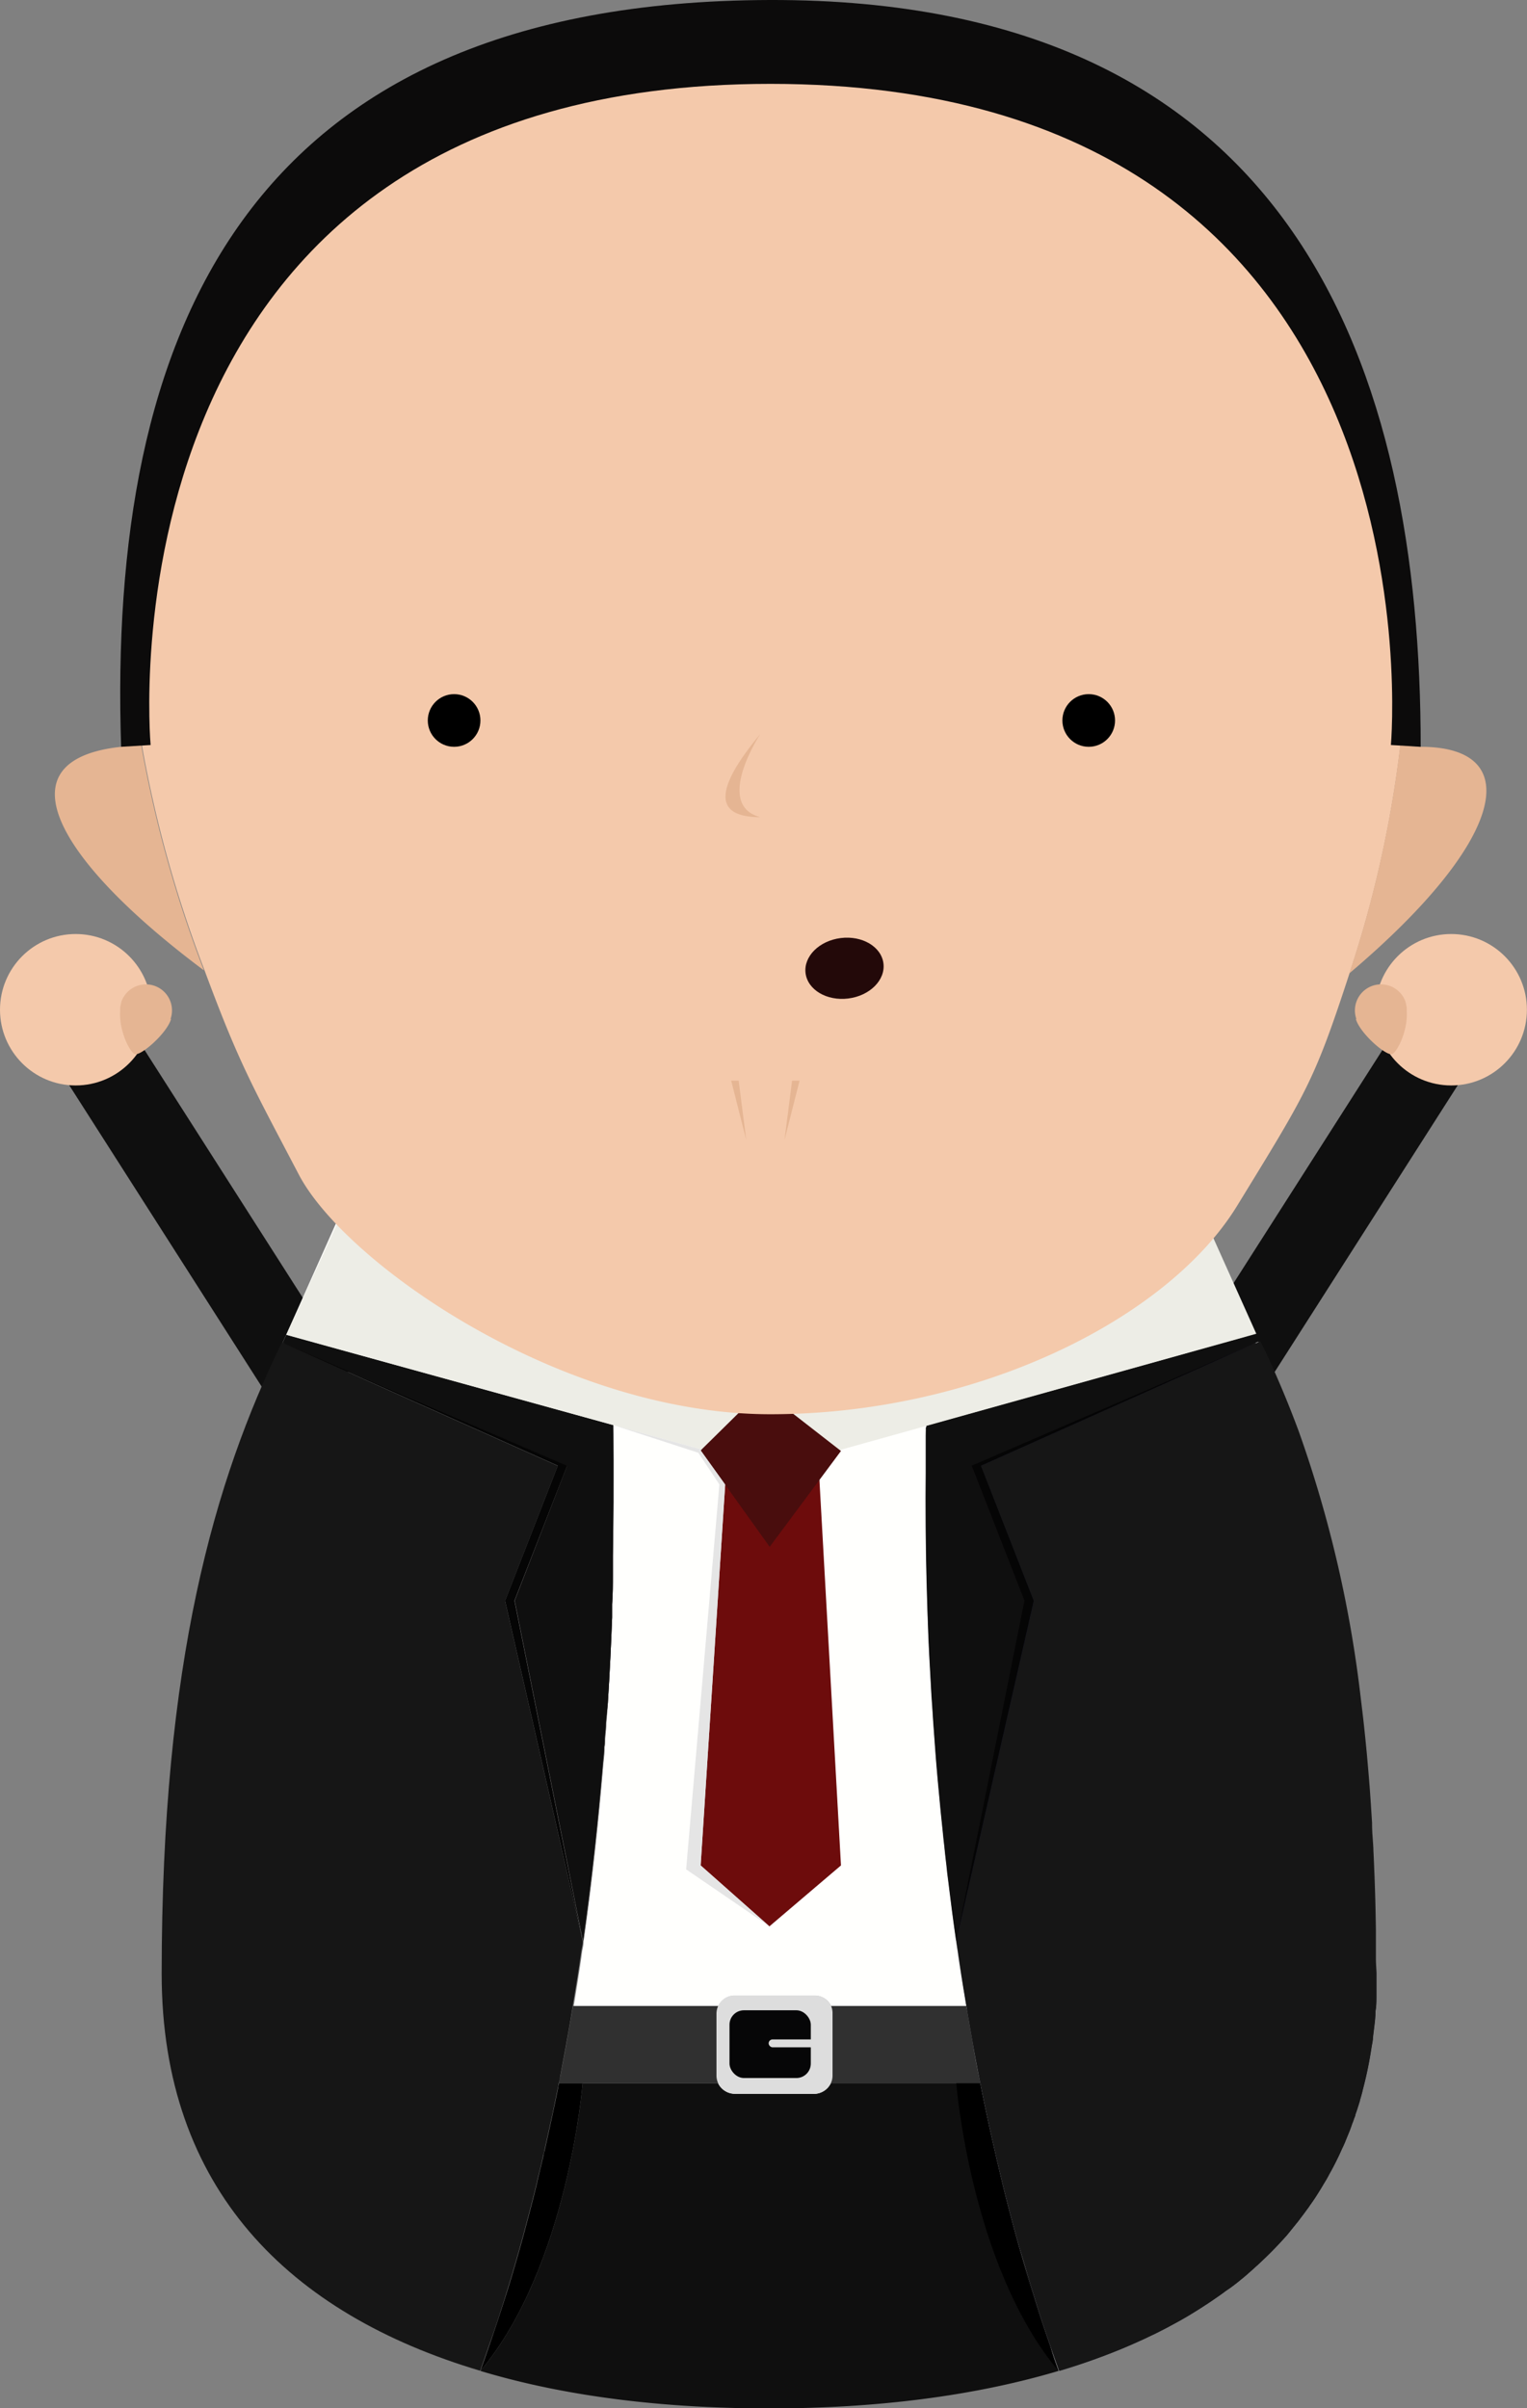 <svg xmlns="http://www.w3.org/2000/svg" viewBox="0 0 163.02 257"><rect x="0" y="0" width="163.02" height="257" fill="#808080" stroke="none"/><defs><style>.cls-1{fill:#0f0f0f;}.cls-2{fill:#f4c9ab;}.cls-3{fill:#e5b593;}.cls-4{fill:#fffffd;}.cls-5{fill:#121221;}.cls-6{fill:#1e1515;}.cls-7{fill:#050505;}.cls-8{fill:#161616;}.cls-9{fill:#edede6;}.cls-10{fill:#6d0c0c;}.cls-11{fill:#490d0d;}.cls-12{fill:#303030;}.cls-13{fill:#ddd;}.cls-14{fill:#060607;}.cls-15{fill:#e5e5e5;}.cls-16{fill:#0c0b0b;}.cls-17{fill:#230909;}</style></defs><title>hamon</title><g id="Calque_1" data-name="Calque 1"><rect class="cls-1" x="153.18" y="111.71" width="8.8" height="43.99" transform="translate(202.07 327.66) rotate(-147.43)"/><circle class="cls-2" cx="154.93" cy="107.76" r="8.08"/><path class="cls-3" d="M161.08,112.31h0a1.73,1.73,0,0,0,.07.21,0,0,0,0,1,0,0c.62,1.55,3.23,3.77,3.8,3.53s1.71-2.55,1.56-4.61h0a1.48,1.48,0,0,0,0-.21c0-.12,0-.24-.05-.35a.24.24,0,0,0,0-.08,2.52,2.52,0,0,0-.07-.26.09.09,0,0,0,0-.05h0a2.78,2.78,0,0,0-5.26,1.81Z" transform="translate(-16.33 -3.56)"/><rect class="cls-1" x="33.7" y="111.71" width="8.8" height="43.99" transform="translate(-82.32 37.98) rotate(-32.57)"/><path class="cls-1" d="M129.33,256.59c-9.14,2.72-19.63,4-30.86,4s-21.71-1.25-30.85-4c9.38-11.2,10.91-30.7,10.91-30.7H93A2,2,0,0,0,94.73,227h8.54a2,2,0,0,0,1.76-1.13H121q.7,3.6,1.55,7.22c.1.47.21.93.32,1.39.69,2.93,1.44,5.87,2.26,8.79.31,1.11.63,2.21,1,3.31s.61,2,.92,3c.45,1.44.93,2.87,1.42,4.3C128.69,254.81,129,255.7,129.33,256.59Z" transform="translate(-16.33 -3.56)"/><path class="cls-4" d="M98.47,225.89H105a2,2,0,0,1-1.76,1.13h-4.8Z" transform="translate(-16.33 -3.56)"/><path class="cls-4" d="M105,217.64H98.47v-1.12h4.8A1.94,1.94,0,0,1,105,217.64Z" transform="translate(-16.33 -3.56)"/><polygon class="cls-4" points="87.48 157.93 89.78 199.08 82.14 205.58 82.14 157.93 87.48 157.93"/><path class="cls-4" d="M163.28,214.22c0,.67,0,1.33,0,2,0,.1,0,.2,0,.3,0,.56,0,1.12-.1,1.67,0,.7-.1,1.38-.18,2.06l-.09.74c0,.34-.09.67-.14,1l-.15.93c-.21,1.24-.47,2.43-.78,3.6-.09.4-.2.79-.32,1.18,0,.13-.07.25-.1.37-.12.39-.24.77-.38,1.15,0,.14-.09.29-.14.43a5.55,5.55,0,0,1-.21.57c-.13.4-.28.79-.44,1.17s-.39,1-.61,1.42a30.89,30.89,0,0,1-1.41,2.82c-.13.25-.26.49-.41.73s-.43.73-.66,1.09l-.15.24c-.26.42-.54.83-.83,1.23-.09.14-.18.27-.28.4s-.38.53-.58.78l-.4.53c-.34.42-.68.84-1,1.24s-.66.75-1,1.12l-.11.12c-.38.4-.76.79-1.15,1.17-.69.68-1.42,1.34-2.17,2-.25.22-.5.43-.76.63l-.15.13c-.44.35-.89.7-1.36,1-.3.23-.61.45-.93.67s-.66.46-1,.68l-.72.47c-1,.64-2,1.24-3.08,1.81-.31.17-.62.34-.94.5l-.83.42-1.3.62-1.18.53-1,.43a69.49,69.49,0,0,1-6.83,2.42c-.32-.89-.64-1.78-.94-2.68-.49-1.43-1-2.86-1.42-4.3-.31-1-.62-2-.92-3s-.65-2.2-1-3.31c-.82-2.92-1.57-5.86-2.26-8.79-.11-.46-.22-.92-.32-1.39q-.84-3.61-1.55-7.22c-.3-1.51-.59-3-.85-4.51-.2-1.11-.39-2.21-.58-3.31,0-.15-.05-.29-.07-.43-.11-.65-.21-1.29-.32-1.93-.2-1.31-.4-2.61-.58-3.9-.06-.35-.11-.71-.16-1.06v0c-.32-2.22-.6-4.4-.86-6.55q-.11-.78-.18-1.56c-.09-.7-.16-1.39-.23-2.07-.06-.5-.11-1-.16-1.51-.15-1.4-.29-2.78-.41-4.14-.11-1.1-.2-2.18-.29-3.25l-.06-.76c-.05-.74-.11-1.47-.16-2.19s-.11-1.44-.15-2.14-.09-1.4-.14-2.09c-.08-1.38-.15-2.72-.22-4s-.12-2.49-.16-3.68v-.1q-.06-1.38-.09-2.67c-.17-5.58-.17-10.12-.14-13.26,0-.5,0-1,0-1.4s0-.67,0-1,0-.27,0-.39,0-.35,0-.51,0-.49,0-.68l0-.89,34.11-9.71,1.31.54.3.12.67,1.39c.63,1.35,1.24,2.73,1.82,4.16.51,1.23,1,2.5,1.49,3.8,0,0,0,0,0,0a126.7,126.7,0,0,1,6.65,28.6h0c.19,1.44.35,2.92.5,4.43l.15,1.53a0,0,0,0,0,0,0q.16,1.75.3,3.57c.09,1.22.17,2.47.25,3.74,0,0,0,.11,0,.16.06.86.1,1.72.14,2.6V201c.05.91.09,1.82.12,2.75q.11,2.85.15,5.85c0,.5,0,1,0,1.51s0,1,0,1.54S163.28,213.7,163.28,214.22Z" transform="translate(-16.33 -3.56)"/><path class="cls-5" d="M163.28,214.22c0,.67,0,1.33,0,2,0,.1,0,.2,0,.3,0,.56,0,1.12-.1,1.67,0,.7-.1,1.38-.18,2.06l-.09.74c0,.34-.09.67-.14,1l-.15.93c-.21,1.24-.47,2.43-.78,3.6-.09.4-.2.79-.32,1.18,0,.13-.07.25-.1.37-.12.39-.24.77-.38,1.15,0,.14-.09.29-.14.43a5.55,5.55,0,0,1-.21.57c-.13.4-.28.79-.44,1.17s-.39,1-.61,1.42a30.89,30.89,0,0,1-1.41,2.82c-.13.25-.26.49-.41.73s-.43.73-.66,1.09l-.15.24c-.26.42-.54.83-.83,1.23-.09.14-.18.27-.28.4s-.38.53-.58.78l-.4.53c-.34.42-.68.84-1,1.24s-.66.75-1,1.12l-.11.12c-.38.4-.76.79-1.15,1.17-.69.68-1.42,1.34-2.17,2-.25.22-.5.43-.76.63l-.15.13c-.44.35-.89.7-1.36,1-.3.23-.61.45-.93.67s-.66.46-1,.68l-.72.47c-1,.64-2,1.24-3.08,1.81-.31.17-.62.34-.94.5l-.83.42-1.3.62-1.18.53-1,.43a69.49,69.49,0,0,1-6.83,2.42c-.32-.89-.64-1.78-.94-2.68-.49-1.43-1-2.86-1.42-4.3-.31-1-.62-2-.92-3s-.65-2.2-1-3.31c-.82-2.92-1.57-5.86-2.26-8.79-.11-.46-.22-.92-.32-1.39q-.84-3.61-1.55-7.22c-.3-1.51-.59-3-.85-4.51-.2-1.11-.39-2.21-.58-3.31,0-.15-.05-.29-.07-.43-.11-.65-.21-1.29-.32-1.93-.2-1.31-.4-2.61-.58-3.9-.06-.35-.11-.71-.16-1.06v0c-.32-2.22-.6-4.4-.86-6.55-.07-.52-.12-1-.18-1.56-.09-.7-.16-1.39-.23-2.07-.06-.5-.11-1-.16-1.51-.15-1.4-.29-2.78-.41-4.14-.11-1.1-.2-2.19-.29-3.25l-.06-.76c-.05-.74-.11-1.47-.16-2.19s-.11-1.44-.15-2.14-.09-1.4-.14-2.09c-.08-1.38-.15-2.72-.22-4s-.11-2.49-.16-3.68v-.1c0-.91-.06-1.81-.09-2.67-.17-5.58-.17-10.12-.14-13.26,0-.5,0-1,0-1.4s0-.67,0-1,0-.27,0-.39,0-.35,0-.51,0-.49,0-.68l0-.89,35.08-9h.09c7,14.24,12.47,32.82,12.81,64.27,0,.51,0,1,0,1.54S163.28,213.7,163.28,214.22Z" transform="translate(-16.33 -3.56)"/><path class="cls-4" d="M118.56,211.81c-.06-.35-.11-.71-.16-1.06v0c-.32-2.22-.6-4.4-.86-6.55q-.11-.78-.18-1.56c-.09-.7-.16-1.39-.23-2.07-.06-.51-.12-1-.16-1.51-.15-1.4-.29-2.78-.41-4.14-.11-1.1-.2-2.18-.29-3.25l-.06-.76c-.06-.74-.11-1.47-.16-2.19s-.11-1.44-.15-2.14-.1-1.4-.14-2.09c-.08-1.38-.15-2.72-.22-4s-.12-2.49-.16-3.68v-.1q-.06-1.38-.09-2.67c-.17-5.58-.17-10.12-.14-13.26,0-.5,0-1,0-1.4s0-.67,0-1,0-.27,0-.39,0-.35,0-.51,0-.49,0-.68l0-.89,34.11-9.71-50.92-21-45.95,8.49L46.89,146l34.78,9.9s.24,5.18.09,13.7c0,.63,0,1.29,0,2,0,1,0,2.07-.08,3.16,0,.46,0,.93,0,1.41-.11,2.83-.25,5.9-.46,9.16q-.06,1.08-.15,2.19c0,.46-.06.92-.1,1.38s0,.75-.08,1.12c0,.68-.1,1.37-.16,2.06-.49,5.84-1.16,12.13-2.09,18.68v0c0,.35-.1.71-.16,1.06-.13,1-.28,1.93-.43,2.9s-.31,1.95-.47,2.93H93a1.94,1.94,0,0,1,1.76-1.12h8.54a1.94,1.94,0,0,1,1.76,1.12h14.43c-.11-.65-.21-1.29-.32-1.93C118.94,214.4,118.74,213.1,118.56,211.81Zm-20.09-2.67-7.34-6.5,2.65-41.15h10l2.3,41.15Z" transform="translate(-16.33 -3.56)"/><polygon class="cls-4" points="30.56 142.45 65.34 152.35 30.17 143.3 30.56 142.45"/><polygon class="cls-4" points="82.14 157.93 82.14 205.58 74.8 199.08 77.45 157.93 82.14 157.93"/><path class="cls-4" d="M94.73,216.52h3.74v1.12H93A1.94,1.94,0,0,1,94.73,216.52Z" transform="translate(-16.33 -3.56)"/><path class="cls-4" d="M98.47,225.89V227H94.73A2,2,0,0,1,93,225.89Z" transform="translate(-16.33 -3.56)"/><path class="cls-6" d="M81.76,169.61c0,.63,0,1.29,0,2,0,1,0,2.07-.08,3.16,0,.46,0,.93,0,1.41-.11,2.83-.25,5.9-.46,9.16L81,187.49c0,.46-.06.91-.1,1.38s0,.75-.08,1.12c0,.68-.11,1.36-.16,2.06-.49,5.84-1.16,12.13-2.09,18.68l0-.07-7.28-36.27L76.88,160,46.5,146.86l35.17,9S81.91,161.09,81.76,169.61Z" transform="translate(-16.33 -3.56)"/><path class="cls-1" d="M81.76,169.61c0,.63,0,1.29,0,2,0,1,0,2.07-.08,3.16,0,.46,0,.93,0,1.41-.11,2.83-.25,5.9-.46,9.16L81,187.49c0,.46-.06.91-.1,1.38s0,.75-.08,1.12c0,.68-.11,1.36-.16,2.06-.49,5.84-1.16,12.13-2.09,18.68l0-.07-7.28-36.27L76.88,160,46.5,146.86l.39-.85,34.92,9.64S81.91,161.09,81.76,169.61Z" transform="translate(-16.33 -3.56)"/><polygon class="cls-7" points="53.92 170.83 59.55 156.42 30.17 143.3 60.55 156.42 54.92 170.83 62.2 207.1 53.92 170.83"/><path class="cls-8" d="M78.55,210.73v0c0,.35-.1.71-.16,1.06-.13,1-.28,1.93-.43,2.9l-.48,2.93c-.08.5-.16,1-.25,1.51-.34,2-.72,4-1.11,6.08,0,.22-.09.44-.14.66l-.09.49c-.09.45-.19.91-.28,1.36-.2,1-.4,1.93-.62,2.89s-.36,1.65-.55,2.48c0,.14-.07.28-.1.42-.22,1-.45,1.94-.69,2.9,0,0,0,0,0,.06q-.35,1.43-.72,2.85c-.24.92-.48,1.83-.73,2.75-.3,1.08-.6,2.17-.92,3.25-.24.84-.49,1.67-.75,2.5-.61,2-1.27,4.06-2,6.07-.31.9-.62,1.79-.94,2.68-20.33-6.05-34-19.37-34-42.37,0-33.33,5.66-52.66,12.83-67.36L75.88,160l-5.63,14.41,8.28,36.27Z" transform="translate(-16.33 -3.56)"/><path class="cls-6" d="M150.38,146.88l-.22.1h0l-30.08,13,5.63,14.41-7.27,36.27,0,.07c-.32-2.22-.6-4.4-.86-6.55q-.11-.78-.18-1.56c-.09-.7-.16-1.39-.23-2.07-.06-.5-.11-1-.16-1.51-.15-1.4-.29-2.78-.41-4.14-.11-1.1-.2-2.18-.29-3.25l-.06-.76c-.05-.74-.11-1.47-.16-2.19s-.11-1.44-.15-2.14-.09-1.4-.14-2.09c-.08-1.38-.15-2.72-.22-4s-.12-2.49-.16-3.68v-.1q-.06-1.38-.09-2.67c-.17-5.58-.17-10.12-.14-13.26,0-.5,0-1,0-1.4s0-.67,0-1,0-.27,0-.39,0-.35,0-.51,0-.49,0-.68l0-.89,35.08-9Z" transform="translate(-16.33 -3.56)"/><polygon class="cls-6" points="134.09 143.31 134.05 143.32 134.07 143.31 134.09 143.31"/><path class="cls-1" d="M150.9,146.65l-.2.09-.3.13h0L120.06,160l5.63,14.41-7.27,36.27,0,.07c-.32-2.22-.6-4.4-.86-6.55q-.11-.78-.18-1.56c-.09-.7-.16-1.39-.23-2.07-.06-.5-.11-1-.16-1.51-.15-1.4-.29-2.78-.41-4.14-.11-1.1-.2-2.18-.29-3.25l-.06-.76c-.05-.74-.11-1.47-.16-2.19s-.11-1.44-.15-2.14-.09-1.4-.14-2.09c-.08-1.38-.15-2.72-.22-4s-.12-2.49-.16-3.68v-.1q-.06-1.38-.09-2.67c-.17-5.58-.17-10.12-.14-13.26,0-.5,0-1,0-1.4s0-.67,0-1,0-.27,0-.39,0-.35,0-.51,0-.49,0-.68c0-.59.06-1.1.06-1.1l34.08-9.5,1-.3Z" transform="translate(-16.33 -3.56)"/><polygon class="cls-7" points="104.73 156.42 110.36 170.83 102.09 207.1 109.36 170.83 103.73 156.42 133.81 143.43 104.73 156.42"/><path class="cls-8" d="M163.28,214.22c0,.67,0,1.33,0,2,0,.1,0,.2,0,.3,0,.56,0,1.12-.1,1.67,0,.7-.1,1.38-.18,2.06l-.09.74c0,.34-.09.67-.14,1l-.15.93c-.21,1.24-.47,2.43-.78,3.6-.09.4-.2.79-.32,1.18,0,.13-.07.25-.1.37-.12.39-.24.77-.38,1.15,0,.14-.09.29-.14.43a5.55,5.55,0,0,1-.21.57c-.13.4-.28.79-.44,1.17s-.39,1-.61,1.42a30.89,30.89,0,0,1-1.41,2.82c-.13.25-.26.49-.41.73s-.43.73-.66,1.09l-.15.24c-.26.42-.54.83-.83,1.23-.09.14-.18.27-.28.4s-.38.53-.58.78l-.4.53c-.34.42-.68.84-1,1.24s-.66.75-1,1.12l-.11.12c-.38.4-.76.79-1.15,1.17-.69.68-1.42,1.34-2.17,2-.25.22-.5.43-.76.63l-.15.13c-.44.35-.89.7-1.36,1-.3.23-.61.45-.93.67s-.66.46-1,.68l-.72.47c-1,.64-2,1.24-3.08,1.81-.31.17-.62.34-.94.5l-.83.42-1.3.62-1.18.53-1,.43a69.49,69.49,0,0,1-6.83,2.42c-.32-.89-.64-1.78-.94-2.68-.49-1.43-1-2.86-1.42-4.3-.31-1-.62-2-.92-3s-.65-2.2-1-3.31c-.82-2.92-1.57-5.86-2.26-8.79-.11-.46-.22-.92-.32-1.39q-.84-3.61-1.55-7.22c-.3-1.51-.59-3-.85-4.51-.2-1.11-.39-2.21-.58-3.31,0-.15-.05-.29-.07-.43-.11-.65-.21-1.29-.32-1.93-.2-1.31-.4-2.61-.58-3.9-.06-.35-.11-.71-.16-1.06v0l0-.07,8.27-36.27L121.06,160l29.08-13h0l.2-.1h.09l.25-.12.2-.09.1.21.67,1.39c.62,1.34,1.23,2.73,1.82,4.16.51,1.23,1,2.49,1.49,3.8,0,0,0,0,0,0a129,129,0,0,1,6.65,28.6h0c.18,1.44.35,2.92.5,4.43l.15,1.53a0,0,0,0,0,0,0c.1,1.17.21,2.36.3,3.57s.17,2.47.25,3.74c0,0,0,.11,0,.16,0,.86.1,1.72.14,2.6V201c.05.9.08,1.82.12,2.75q.11,2.85.15,5.85c0,.5,0,1,0,1.51s0,1,0,1.54S163.28,213.7,163.28,214.22Z" transform="translate(-16.33 -3.56)"/><polyline class="cls-9" points="36.19 130.15 30.56 142.45 81.17 156.42 82.17 150.93"/><polyline class="cls-9" points="128.65 130.15 134.12 142.34 83.67 156.42 82.67 150.93"/><polygon class="cls-10" points="89.78 199.08 82.14 205.58 74.8 199.08 77.45 157.93 87.48 157.93 89.78 199.08"/><polyline class="cls-11" points="78.86 150.79 74.8 154.79 82.17 165.08 89.78 154.85 84.56 150.79 78.86 150.79"/><path class="cls-12" d="M121,225.89H76c0-.22.08-.44.13-.66.39-2,.77-4.06,1.11-6.08.09-.5.17-1,.26-1.51h42c0,.14,0,.28.07.43.18,1.1.38,2.2.58,3.31C120.37,222.88,120.66,224.38,121,225.89Z" transform="translate(-16.33 -3.56)"/><path class="cls-13" d="M105.21,218.45v6.63a2,2,0,0,1-.18.81,2,2,0,0,1-1.76,1.13H94.73A2,2,0,0,1,93,225.89a2,2,0,0,1-.18-.81v-6.63a2,2,0,0,1,.18-.81,1.94,1.94,0,0,1,1.76-1.12h8.54a1.94,1.94,0,0,1,1.76,1.12A2,2,0,0,1,105.21,218.45Z" transform="translate(-16.33 -3.56)"/><rect class="cls-14" x="77.88" y="214.54" width="8.68" height="7.23" rx="1.54" ry="1.54"/><rect class="cls-13" x="82.06" y="217.65" width="6.23" height="0.84" rx="0.42" ry="0.42"/><path d="M78.53,225.89s-1.53,19.5-10.91,30.7c.32-.89.64-1.78.94-2.68.69-2,1.35-4,2-6.07.26-.83.51-1.66.75-2.5.32-1.08.62-2.17.92-3.25.25-.92.49-1.83.73-2.75s.49-1.9.72-2.85c0,0,0,0,0-.06.24-1,.47-1.93.69-2.9,0-.14.07-.28.1-.42.19-.83.37-1.65.55-2.48s.42-1.92.62-2.89c.09-.45.19-.91.28-1.36,0-.16.06-.32.1-.49Z" transform="translate(-16.33 -3.56)"/><path d="M118.42,225.89s1.53,19.5,10.91,30.7c-.32-.89-.64-1.78-.94-2.68-.69-2-1.35-4-2-6.07-.26-.83-.51-1.66-.75-2.5-.32-1.08-.62-2.17-.92-3.25-.25-.92-.49-1.83-.73-2.75s-.49-1.9-.72-2.85c0,0,0,0,0-.06-.24-1-.47-1.93-.69-2.9,0-.14-.07-.28-.1-.42-.19-.83-.37-1.65-.55-2.48s-.42-1.92-.62-2.89c-.09-.45-.19-.91-.28-1.36,0-.16-.06-.32-.1-.49Z" transform="translate(-16.33 -3.56)"/><polygon class="cls-15" points="65.48 152.09 74.9 154.69 74.8 154.79 77.42 158.44 74.8 199.08 82.14 205.58 73.25 199.5 76.8 158.42 74.55 155.04 65.48 152.09"/><circle class="cls-2" cx="8.08" cy="107.76" r="8.08"/><path class="cls-3" d="M34.59,112.31h0a1.73,1.73,0,0,1-.07.21,0,0,0,0,0,0,0c-.62,1.55-3.23,3.77-3.8,3.53s-1.71-2.55-1.56-4.61h0a1.48,1.48,0,0,1,0-.21c0-.12,0-.24.05-.35a.24.24,0,0,1,0-.08,2.52,2.52,0,0,1,.07-.26.09.09,0,0,1,0-.05h0a2.78,2.78,0,0,1,5.26,1.81Z" transform="translate(-16.33 -3.56)"/></g><g id="Calque_2" data-name="Calque 2"><path class="cls-2" d="M166.34,73.59c0,.58,0,1.17,0,1.75a76.11,76.11,0,0,1-.5,7.73,123,123,0,0,1-5.44,24.37c-3.78,11.57-4.56,12.67-12,24.81s-27.84,22.24-49.83,22.24c-22.32,0-45.36-16.07-50.34-25.58s-6.34-11.76-10.06-21.79a129.43,129.43,0,0,1-6.69-24,55.39,55.39,0,0,1-.73-7.73c0-.58,0-1.17,0-1.75a67.84,67.84,0,1,1,135.68,0Z" transform="translate(-16.33 -3.56)"/><path class="cls-3" d="M160.38,107.44a123,123,0,0,0,5.44-24.37c.78,0,1.48.19,2.18.19C179.35,83.26,177,93.39,160.38,107.44Z" transform="translate(-16.33 -3.56)"/><path class="cls-3" d="M38.1,107.12C22.22,95.25,16.33,84.64,29.26,83.26a15.39,15.39,0,0,1,2.15-.19A129.43,129.43,0,0,0,38.1,107.12Z" transform="translate(-16.33 -3.56)"/><circle cx="48.48" cy="76.89" r="2.81"/><circle cx="116.23" cy="76.89" r="2.81"/><path class="cls-3" d="M97.5,81.89c-4.92,5.92-5,8.88,0,8.88C92.5,89.47,97.5,81.89,97.5,81.89Z" transform="translate(-16.33 -3.56)"/><polygon class="cls-3" points="78.06 115.33 79.67 121.67 78.86 115.33 78.06 115.33"/><polygon class="cls-3" points="85.36 115.33 83.75 121.67 84.56 115.33 85.36 115.33"/><path class="cls-16" d="M29.26,83.26C27.83,39.56,42.17,3.72,98.5,3.56S168,43.3,168,83.26l-3.18-.19s6.35-70.56-66.24-70.56S32.41,83.07,32.41,83.07Z" transform="translate(-16.33 -3.56)"/><ellipse class="cls-17" cx="106.48" cy="106.9" rx="4.19" ry="3.25" transform="translate(-28.8 10.52) rotate(-7.15)"/></g></svg>